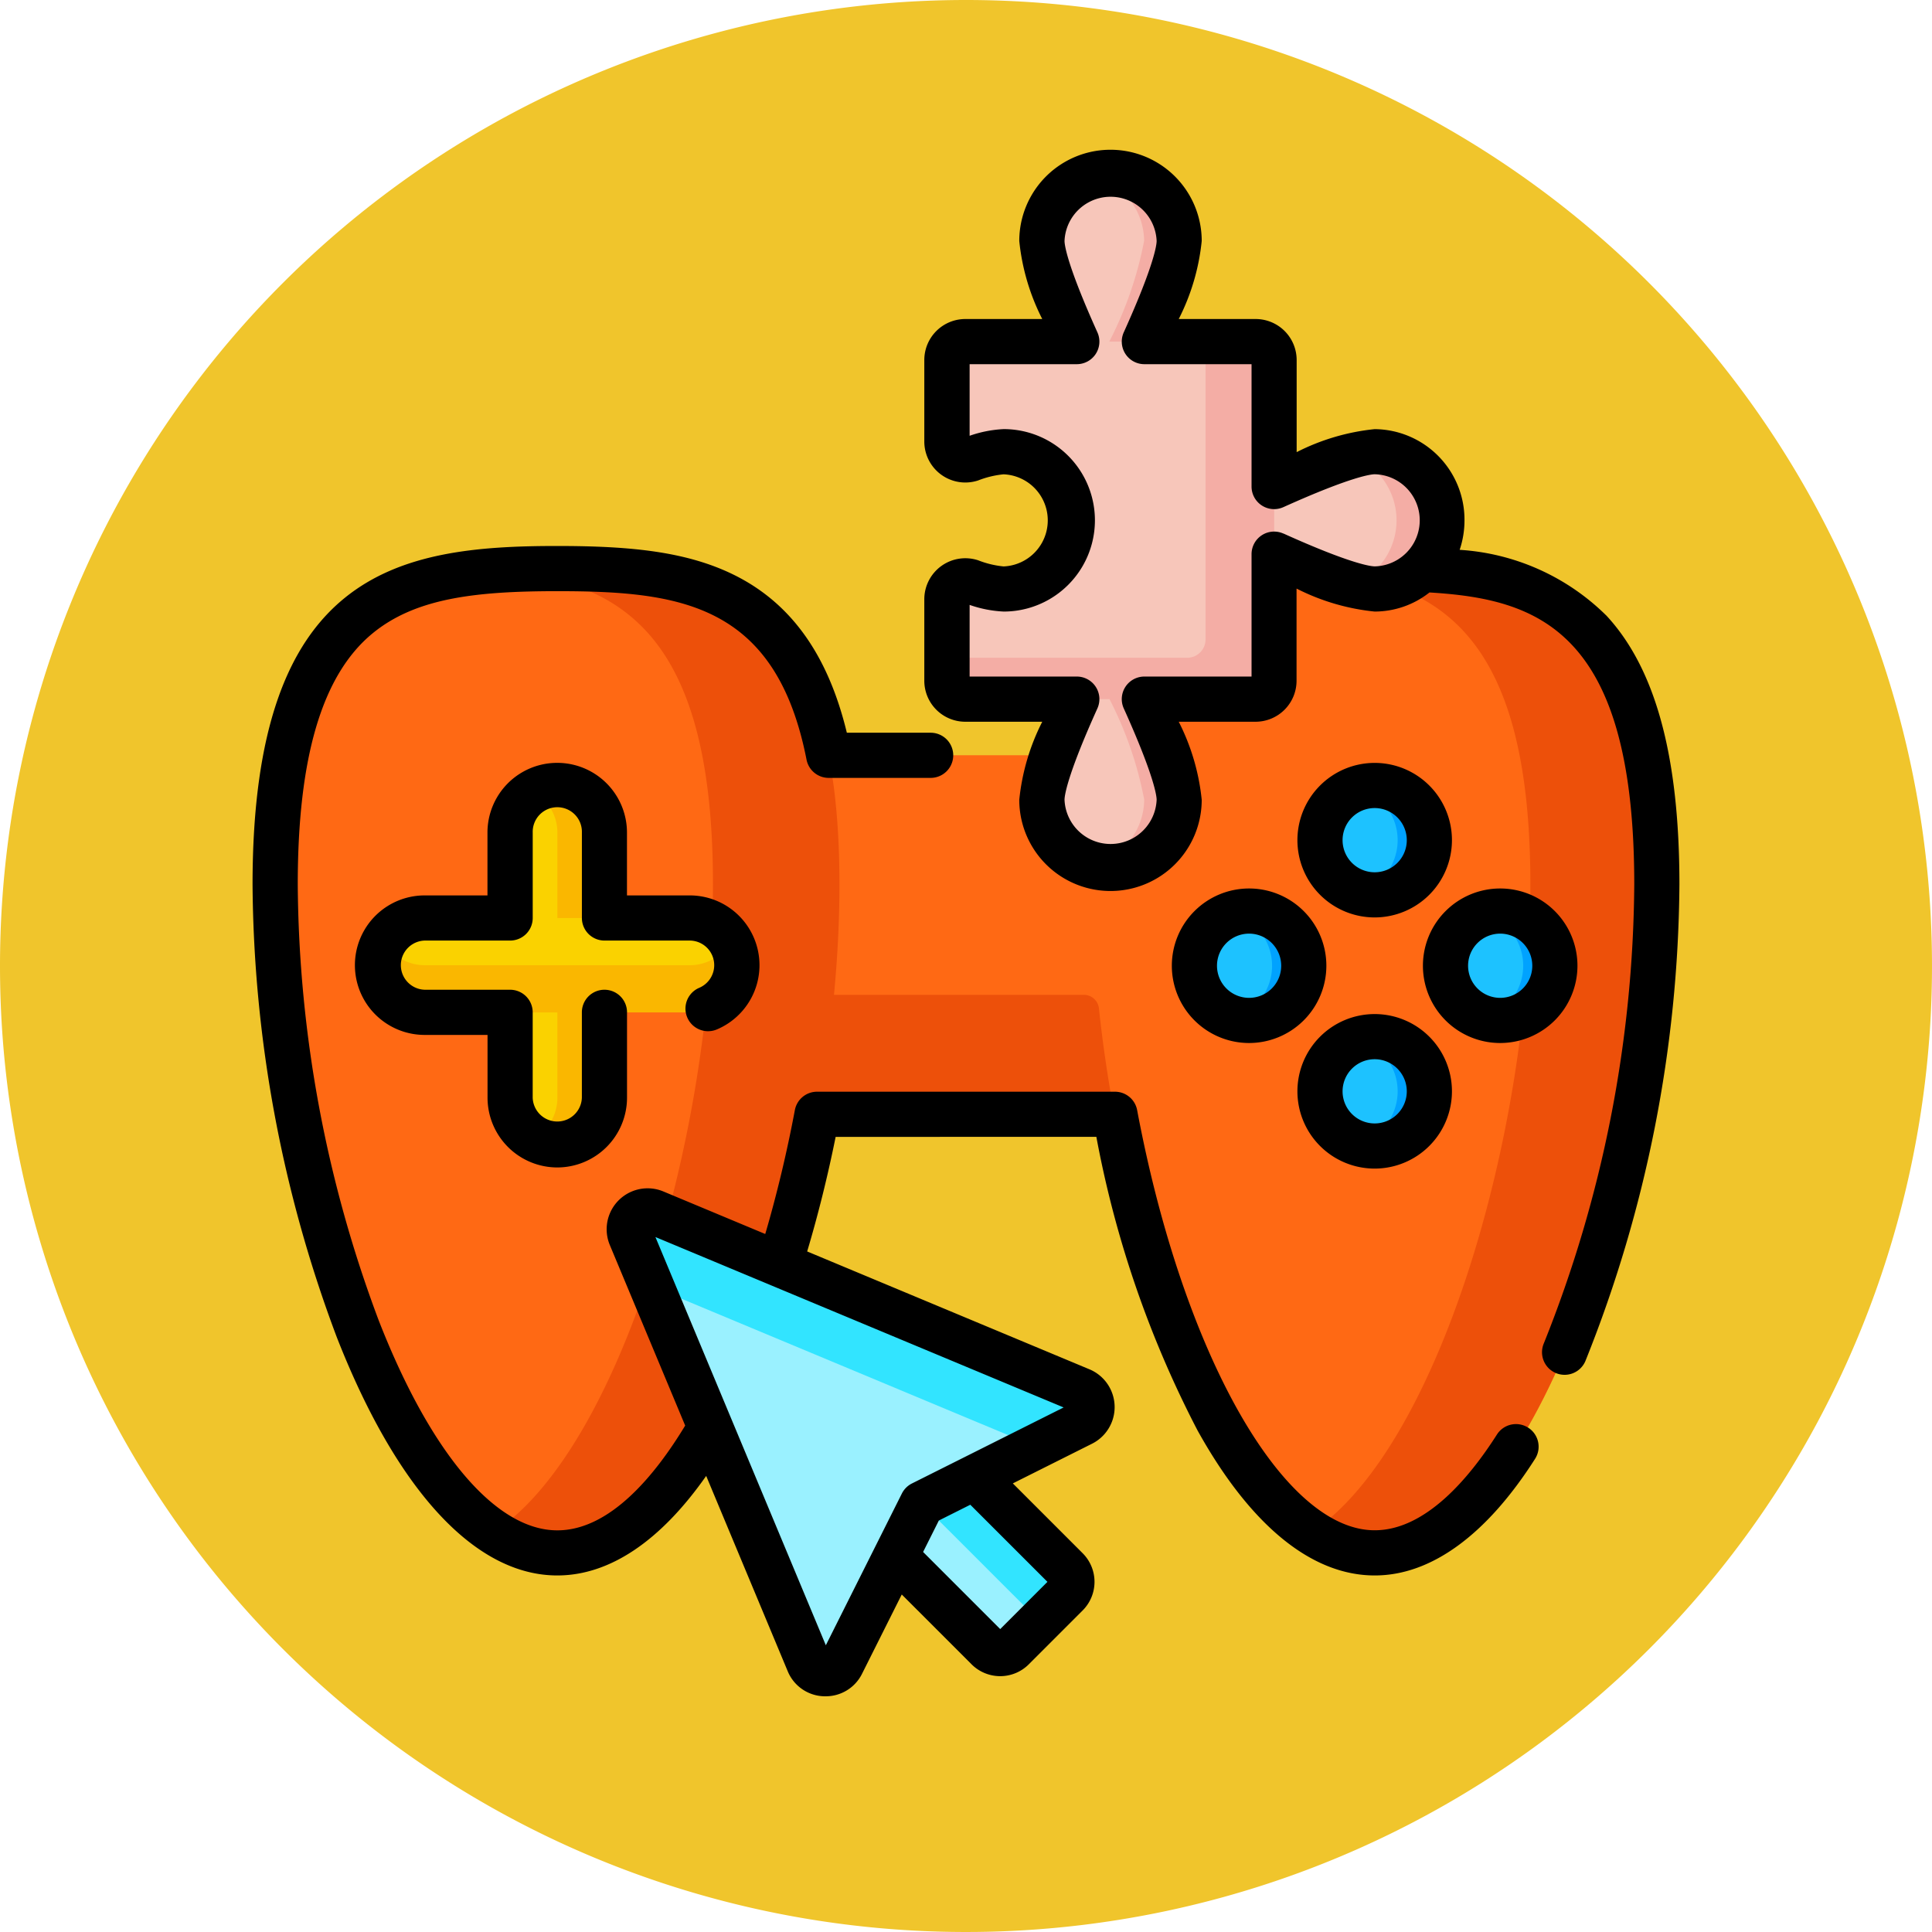 <svg xmlns="http://www.w3.org/2000/svg" width="76.414" height="76.414" viewBox="0 0 76.414 76.414">
  <g id="Grupo_1103921" data-name="Grupo 1103921" transform="translate(-289.293 -2043.293)">
    <g id="Grupo_1101759" data-name="Grupo 1101759" transform="translate(0 -884)">
      <g id="Grupo_1101752" data-name="Grupo 1101752">
        <path id="Trazado_878240" data-name="Trazado 878240" d="M38.207,0A38.207,38.207,0,1,1,0,38.207,38.207,38.207,0,0,1,38.207,0Z" transform="translate(289.293 2927.293)" fill="#f0c52c"/>
      </g>
    </g>
    <g id="game_1705358" transform="translate(299.282 2049.272)">
      <path id="Trazado_886968" data-name="Trazado 886968" d="M50.969,138.285c-5.1,0-9.4.593-10.732,7.385H29.373c-1.333-6.793-5.633-7.385-10.733-7.385-6.163,0-11.16.865-11.16,12.5s5,26.437,11.16,26.437c4.613,0,8.573-8.3,10.273-17.346H40.7c1.7,9.05,5.659,17.346,10.272,17.346,6.163,0,11.16-14.807,11.16-26.437S57.133,138.285,50.969,138.285Zm0,0" transform="translate(-6.587 -121.779)" fill="#ff6914"/>
      <path id="Trazado_886969" data-name="Trazado 886969" d="M104.553,159.872c-.261-1.388-.468-2.792-.616-4.188a.6.6,0,0,0-.592-.535H93.457c.142-1.481.217-2.948.217-4.368,0-11.63-5-12.5-11.16-12.5-.86,0-1.7.017-2.5.078,4.958.373,8.657,2.411,8.657,12.418s-3.7,22.364-8.657,25.62a4.541,4.541,0,0,0,2.5.817c4.613,0,8.573-8.3,10.273-17.346Zm0,0" transform="translate(-70.461 -121.78)" fill="#ed500a"/>
      <path id="Trazado_886970" data-name="Trazado 886970" d="M353.374,138.285c-.86,0-1.7.017-2.5.078,4.958.373,8.657,2.411,8.657,12.418s-3.7,22.364-8.657,25.62a4.541,4.541,0,0,0,2.5.817c6.163,0,11.16-14.807,11.16-26.437s-5-12.5-11.16-12.5Zm0,0" transform="translate(-308.991 -121.779)" fill="#ed500a"/>
      <g id="Grupo_1103836" data-name="Grupo 1103836" transform="translate(37.253 25.088)">
        <path id="Trazado_886971" data-name="Trazado 886971" d="M358.041,212.351a2.163,2.163,0,1,1-2.163-2.163A2.163,2.163,0,0,1,358.041,212.351Zm0,0" transform="translate(-348.748 -210.188)" fill="#1dc2ff"/>
        <path id="Trazado_886972" data-name="Trazado 886972" d="M358.041,295.577a2.163,2.163,0,1,1-2.163-2.163A2.163,2.163,0,0,1,358.041,295.577Zm0,0" transform="translate(-348.748 -283.48)" fill="#1dc2ff"/>
        <path id="Trazado_886973" data-name="Trazado 886973" d="M399.654,253.968a2.163,2.163,0,1,1-2.163-2.163A2.163,2.163,0,0,1,399.654,253.968Zm0,0" transform="translate(-385.394 -246.838)" fill="#1dc2ff"/>
        <path id="Trazado_886974" data-name="Trazado 886974" d="M316.428,253.968a2.163,2.163,0,1,1-2.163-2.163A2.163,2.163,0,0,1,316.428,253.968Zm0,0" transform="translate(-312.102 -246.838)" fill="#1dc2ff"/>
      </g>
      <path id="Trazado_886975" data-name="Trazado 886975" d="M367.206,210.188a2.162,2.162,0,0,0-.628.093,2.163,2.163,0,0,1,0,4.14,2.163,2.163,0,1,0,.628-4.233Zm0,0" transform="translate(-322.823 -185.1)" fill="#00a2ff"/>
      <path id="Trazado_886976" data-name="Trazado 886976" d="M367.206,293.414a2.163,2.163,0,0,0-.628.093,2.163,2.163,0,0,1,0,4.14,2.163,2.163,0,1,0,.628-4.233Zm0,0" transform="translate(-322.823 -258.392)" fill="#00a2ff"/>
      <path id="Trazado_886977" data-name="Trazado 886977" d="M408.819,251.8a2.166,2.166,0,0,0-.628.093,2.163,2.163,0,0,1,0,4.14,2.163,2.163,0,1,0,.628-4.233Zm0,0" transform="translate(-359.47 -221.746)" fill="#00a2ff"/>
      <path id="Trazado_886978" data-name="Trazado 886978" d="M325.593,251.8a2.163,2.163,0,0,0-.628.093,2.163,2.163,0,0,1,0,4.14,2.163,2.163,0,1,0,.628-4.233Zm0,0" transform="translate(-286.177 -221.746)" fill="#00a2ff"/>
      <path id="Trazado_886979" data-name="Trazado 886979" d="M87.213,224.4a1.866,1.866,0,0,1-1.866-1.866V212.053a1.866,1.866,0,1,1,3.731,0v10.484A1.866,1.866,0,0,1,87.213,224.4Zm0,0" transform="translate(-75.16 -185.1)" fill="#fad200"/>
      <path id="Trazado_886980" data-name="Trazado 886980" d="M94.1,210.188a1.856,1.856,0,0,0-.933.252,1.863,1.863,0,0,1,.933,1.614v10.484a1.864,1.864,0,0,1-.933,1.614,1.863,1.863,0,0,0,2.8-1.614V212.054A1.866,1.866,0,0,0,94.1,210.188Zm0,0" transform="translate(-82.043 -185.1)" fill="#fab700"/>
      <path id="Trazado_886981" data-name="Trazado 886981" d="M53.776,257.841H43.291a1.866,1.866,0,1,1,0-3.731H53.776a1.866,1.866,0,1,1,0,3.731Zm0,0" transform="translate(-36.48 -223.779)" fill="#fad200"/>
      <path id="Trazado_886982" data-name="Trazado 886982" d="M53.776,262.859H43.291a1.864,1.864,0,0,1-1.614-.933,1.863,1.863,0,0,0,1.614,2.8H53.776a1.863,1.863,0,0,0,1.614-2.8,1.864,1.864,0,0,1-1.614.933Zm0,0" transform="translate(-36.48 -230.662)" fill="#fab700"/>
      <path id="Trazado_886983" data-name="Trazado 886983" d="M247,18.475a14.7,14.7,0,0,0-3.98,1.377V14.846a.727.727,0,0,0-.727-.727H237.89a14.68,14.68,0,0,0,1.377-3.98,2.715,2.715,0,0,0-5.429,0,14.685,14.685,0,0,0,1.378,3.98h-4.406a.727.727,0,0,0-.727.727v3.222a.729.729,0,0,0,.954.7,4.7,4.7,0,0,1,1.287-.289,2.715,2.715,0,0,1,0,5.429,4.715,4.715,0,0,1-1.287-.289.729.729,0,0,0-.954.695v3.223a.727.727,0,0,0,.727.727h4.4a14.636,14.636,0,0,0-1.373,3.97,2.715,2.715,0,0,0,5.429,0,14.648,14.648,0,0,0-1.373-3.97h4.4a.727.727,0,0,0,.727-.727V22.527A14.68,14.68,0,0,0,247,23.9a2.715,2.715,0,0,0,0-5.429Zm0,0" transform="translate(-202.619 -6.588)" fill="#f7c6ba"/>
      <path id="Trazado_886984" data-name="Trazado 886984" d="M204.181,428.4l-2.118,2.118a.716.716,0,0,1-1.013,0l-5.754-5.754,3.131-3.131,5.754,5.754A.716.716,0,0,1,204.181,428.4Zm0,0" transform="translate(-171.986 -371.304)" fill="#9af1ff"/>
      <path id="Trazado_886985" data-name="Trazado 886985" d="M215.729,428.392l-1.059,1.059-6.261-6.26,1.566-1.566,5.754,5.754A.716.716,0,0,1,215.729,428.392Zm0,0" transform="translate(-183.534 -371.3)" fill="#32e4ff"/>
      <path id="Trazado_886986" data-name="Trazado 886986" d="M124.848,352.13l7.036,16.853a.727.727,0,0,0,1.321.046l3.169-6.325,6.324-3.169a.727.727,0,0,0-.045-1.321L125.8,351.179a.727.727,0,0,0-.951.951Zm0,0" transform="translate(-109.894 -309.212)" fill="#9af1ff"/>
      <path id="Trazado_886987" data-name="Trazado 886987" d="M140.873,360.45l1.825-.914a.727.727,0,0,0-.046-1.321L125.8,351.18a.727.727,0,0,0-.951.951l.824,1.974Zm0,0" transform="translate(-109.894 -309.212)" fill="#32e4ff"/>
      <path id="Trazado_886988" data-name="Trazado 886988" d="M365.346,99.594a3.505,3.505,0,0,0-.881.163,2.736,2.736,0,0,1,0,5.1,3.5,3.5,0,0,0,.881.163,2.715,2.715,0,0,0,0-5.429Zm0,0" transform="translate(-320.963 -87.706)" fill="#f4ada5"/>
      <path id="Trazado_886989" data-name="Trazado 886989" d="M242.3,63.1h-1.988V74.876a.727.727,0,0,1-.727.727h-9.5v.909a.727.727,0,0,0,.727.727h5.7a14.636,14.636,0,0,1,1.373,3.97,2.67,2.67,0,0,1-2.021,2.57,2.762,2.762,0,0,0,.693.088,2.687,2.687,0,0,0,2.715-2.658,14.636,14.636,0,0,0-1.373-3.97h4.4a.727.727,0,0,0,.727-.727V63.825A.727.727,0,0,0,242.3,63.1Zm0,0" transform="translate(-202.619 -55.566)" fill="#f4ada5"/>
      <path id="Trazado_886990" data-name="Trazado 886990" d="M280.506,10.139a14.7,14.7,0,0,1-1.377,3.98h1.387a14.68,14.68,0,0,0,1.377-3.98,2.687,2.687,0,0,0-2.714-2.659,2.759,2.759,0,0,0-.693.088,2.67,2.67,0,0,1,2.021,2.57Zm0,0" transform="translate(-245.244 -6.587)" fill="#f4ada5"/>
      <path id="Trazado_886991" data-name="Trazado 886991" d="M349.29,208.819a3.056,3.056,0,1,1,3.056-3.056A3.059,3.059,0,0,1,349.29,208.819Zm0-4.326a1.27,1.27,0,1,0,1.27,1.27A1.271,1.271,0,0,0,349.29,204.493Zm0,0" transform="translate(-304.908 -178.512)"/>
      <path id="Trazado_886992" data-name="Trazado 886992" d="M349.29,292.046a3.056,3.056,0,1,1,3.056-3.056A3.059,3.059,0,0,1,349.29,292.046Zm0-4.326a1.27,1.27,0,1,0,1.27,1.27A1.271,1.271,0,0,0,349.29,287.72Zm0,0" transform="translate(-304.908 -251.805)"/>
      <path id="Trazado_886993" data-name="Trazado 886993" d="M390.9,250.432a3.056,3.056,0,1,1,3.056-3.056A3.059,3.059,0,0,1,390.9,250.432Zm0-4.326a1.27,1.27,0,1,0,1.27,1.27A1.271,1.271,0,0,0,390.9,246.106Zm0,0" transform="translate(-341.554 -215.158)"/>
      <path id="Trazado_886994" data-name="Trazado 886994" d="M307.677,250.432a3.056,3.056,0,1,1,3.056-3.056A3.059,3.059,0,0,1,307.677,250.432Zm0-4.326a1.27,1.27,0,1,0,1.27,1.27A1.272,1.272,0,0,0,307.677,246.106Zm0,0" transform="translate(-268.262 -215.158)"/>
      <path id="Trazado_886995" data-name="Trazado 886995" d="M41.946,218.708a2.762,2.762,0,0,1-2.759-2.759v-2.483H36.7a2.759,2.759,0,0,1,0-5.518h2.484v-2.484a2.759,2.759,0,1,1,5.518,0v2.484h2.483a2.759,2.759,0,0,1,1.074,5.3.893.893,0,0,1-.7-1.645.973.973,0,0,0-.379-1.869H43.812a.893.893,0,0,1-.893-.893v-3.377a.973.973,0,1,0-1.945,0v3.377a.893.893,0,0,1-.893.893H36.7a.973.973,0,0,0,0,1.945H40.08a.893.893,0,0,1,.893.893v3.377a.973.973,0,0,0,1.945,0v-3.377a.893.893,0,0,1,1.786,0v3.377a2.762,2.762,0,0,1-2.759,2.759Zm0,0" transform="translate(-29.893 -178.512)"/>
      <path id="Trazado_886996" data-name="Trazado 886996" d="M249.563,18.358a9.052,9.052,0,0,0-5.792-2.59,3.636,3.636,0,0,0,.191-1.166,3.584,3.584,0,0,0-3.551-3.608,8.732,8.732,0,0,0-3.087.91V8.259a1.622,1.622,0,0,0-1.62-1.62H232.66a8.736,8.736,0,0,0,.909-3.087,3.608,3.608,0,0,0-7.216,0,8.736,8.736,0,0,0,.909,3.087h-3.045a1.622,1.622,0,0,0-1.62,1.62v3.223a1.622,1.622,0,0,0,2.128,1.542,3.762,3.762,0,0,1,1.006-.243,1.823,1.823,0,0,1,0,3.643,3.735,3.735,0,0,1-1.006-.243,1.623,1.623,0,0,0-2.128,1.543v3.223a1.622,1.622,0,0,0,1.62,1.62h3.045a8.736,8.736,0,0,0-.909,3.087,3.608,3.608,0,0,0,7.216,0,8.733,8.733,0,0,0-.909-3.087H235.7a1.622,1.622,0,0,0,1.62-1.62V17.3a8.723,8.723,0,0,0,3.087.909,3.5,3.5,0,0,0,2.17-.755c4.3.258,8.1,1.5,8.1,11.547A49.589,49.589,0,0,1,247.1,47.154a.893.893,0,0,0,1.644.7A51.5,51.5,0,0,0,252.463,29c0-5.069-.949-8.55-2.9-10.644ZM236.8,15.125a.893.893,0,0,0-1.26.814V20.78H231.3a.893.893,0,0,0-.814,1.26c1.236,2.741,1.3,3.491,1.3,3.613a1.823,1.823,0,0,1-3.643,0c0-.122.062-.871,1.3-3.613a.893.893,0,0,0-.814-1.26h-4.24V17.946a4.743,4.743,0,0,0,1.348.263,3.608,3.608,0,0,0,0-7.216,4.736,4.736,0,0,0-1.348.264V8.425h4.24a.893.893,0,0,0,.814-1.26c-1.236-2.741-1.3-3.49-1.3-3.613a1.823,1.823,0,0,1,3.643,0c0,.123-.062.872-1.3,3.613a.893.893,0,0,0,.814,1.26h4.24v4.84a.893.893,0,0,0,1.26.814c2.742-1.236,3.491-1.3,3.613-1.3a1.822,1.822,0,0,1,0,3.643c-.122,0-.872-.062-3.613-1.3Zm0,0" transform="translate(-196.028)"/>
      <path id="Trazado_886997" data-name="Trazado 886997" d="M50.45,165.678a.893.893,0,0,0-1.233.274c-1.1,1.727-2.829,3.786-4.835,3.786-3.635,0-7.586-6.989-9.395-16.618a.893.893,0,0,0-.877-.728H22.326a.893.893,0,0,0-.877.728c-.317,1.687-.711,3.329-1.171,4.9l-4.028-1.682a1.62,1.62,0,0,0-2.119,2.12l2.98,7.139c-1.194,1.973-2.979,4.144-5.057,4.144-2.423,0-5-3.022-7.059-8.29a49.863,49.863,0,0,1-3.207-17.254c0-5.037.963-8.282,2.944-9.921,1.693-1.4,4.057-1.681,7.322-1.681,4.844,0,8.646.49,9.857,6.664a.893.893,0,0,0,.877.721h4.032a.893.893,0,1,0,0-1.786H23.505c-.723-2.991-2.119-5-4.254-6.136-1.954-1.037-4.291-1.25-7.2-1.25C5.7,130.805,0,131.829,0,144.194A51.739,51.739,0,0,0,3.331,162.1c2.38,6.077,5.478,9.425,8.722,9.425,2.063,0,4.078-1.354,5.889-3.937l3.223,7.721a1.6,1.6,0,0,0,1.439.995h.059a1.6,1.6,0,0,0,1.445-.894l1.569-3.132,2.762,2.762a1.6,1.6,0,0,0,2.262,0l2.131-2.131a1.6,1.6,0,0,0,0-2.263l-2.762-2.762,3.132-1.569a1.62,1.62,0,0,0-.1-2.943L21.936,158.71c.434-1.456.812-2.974,1.126-4.532H33.374a41.639,41.639,0,0,0,4,11.608c2.084,3.754,4.508,5.739,7.01,5.739,2.229,0,4.422-1.6,6.342-4.613a.892.892,0,0,0-.274-1.233Zm-19.011,6.1-1.868,1.868-3.05-3.05.623-1.244,1.244-.624Zm-3.288-4.929h0l-2.07,1.037a.891.891,0,0,0-.4.4l-3.007,6-6.74-16.146,16.146,6.74Zm0,0" transform="translate(0 -115.192)"/>
    </g>
  </g>
</svg>
